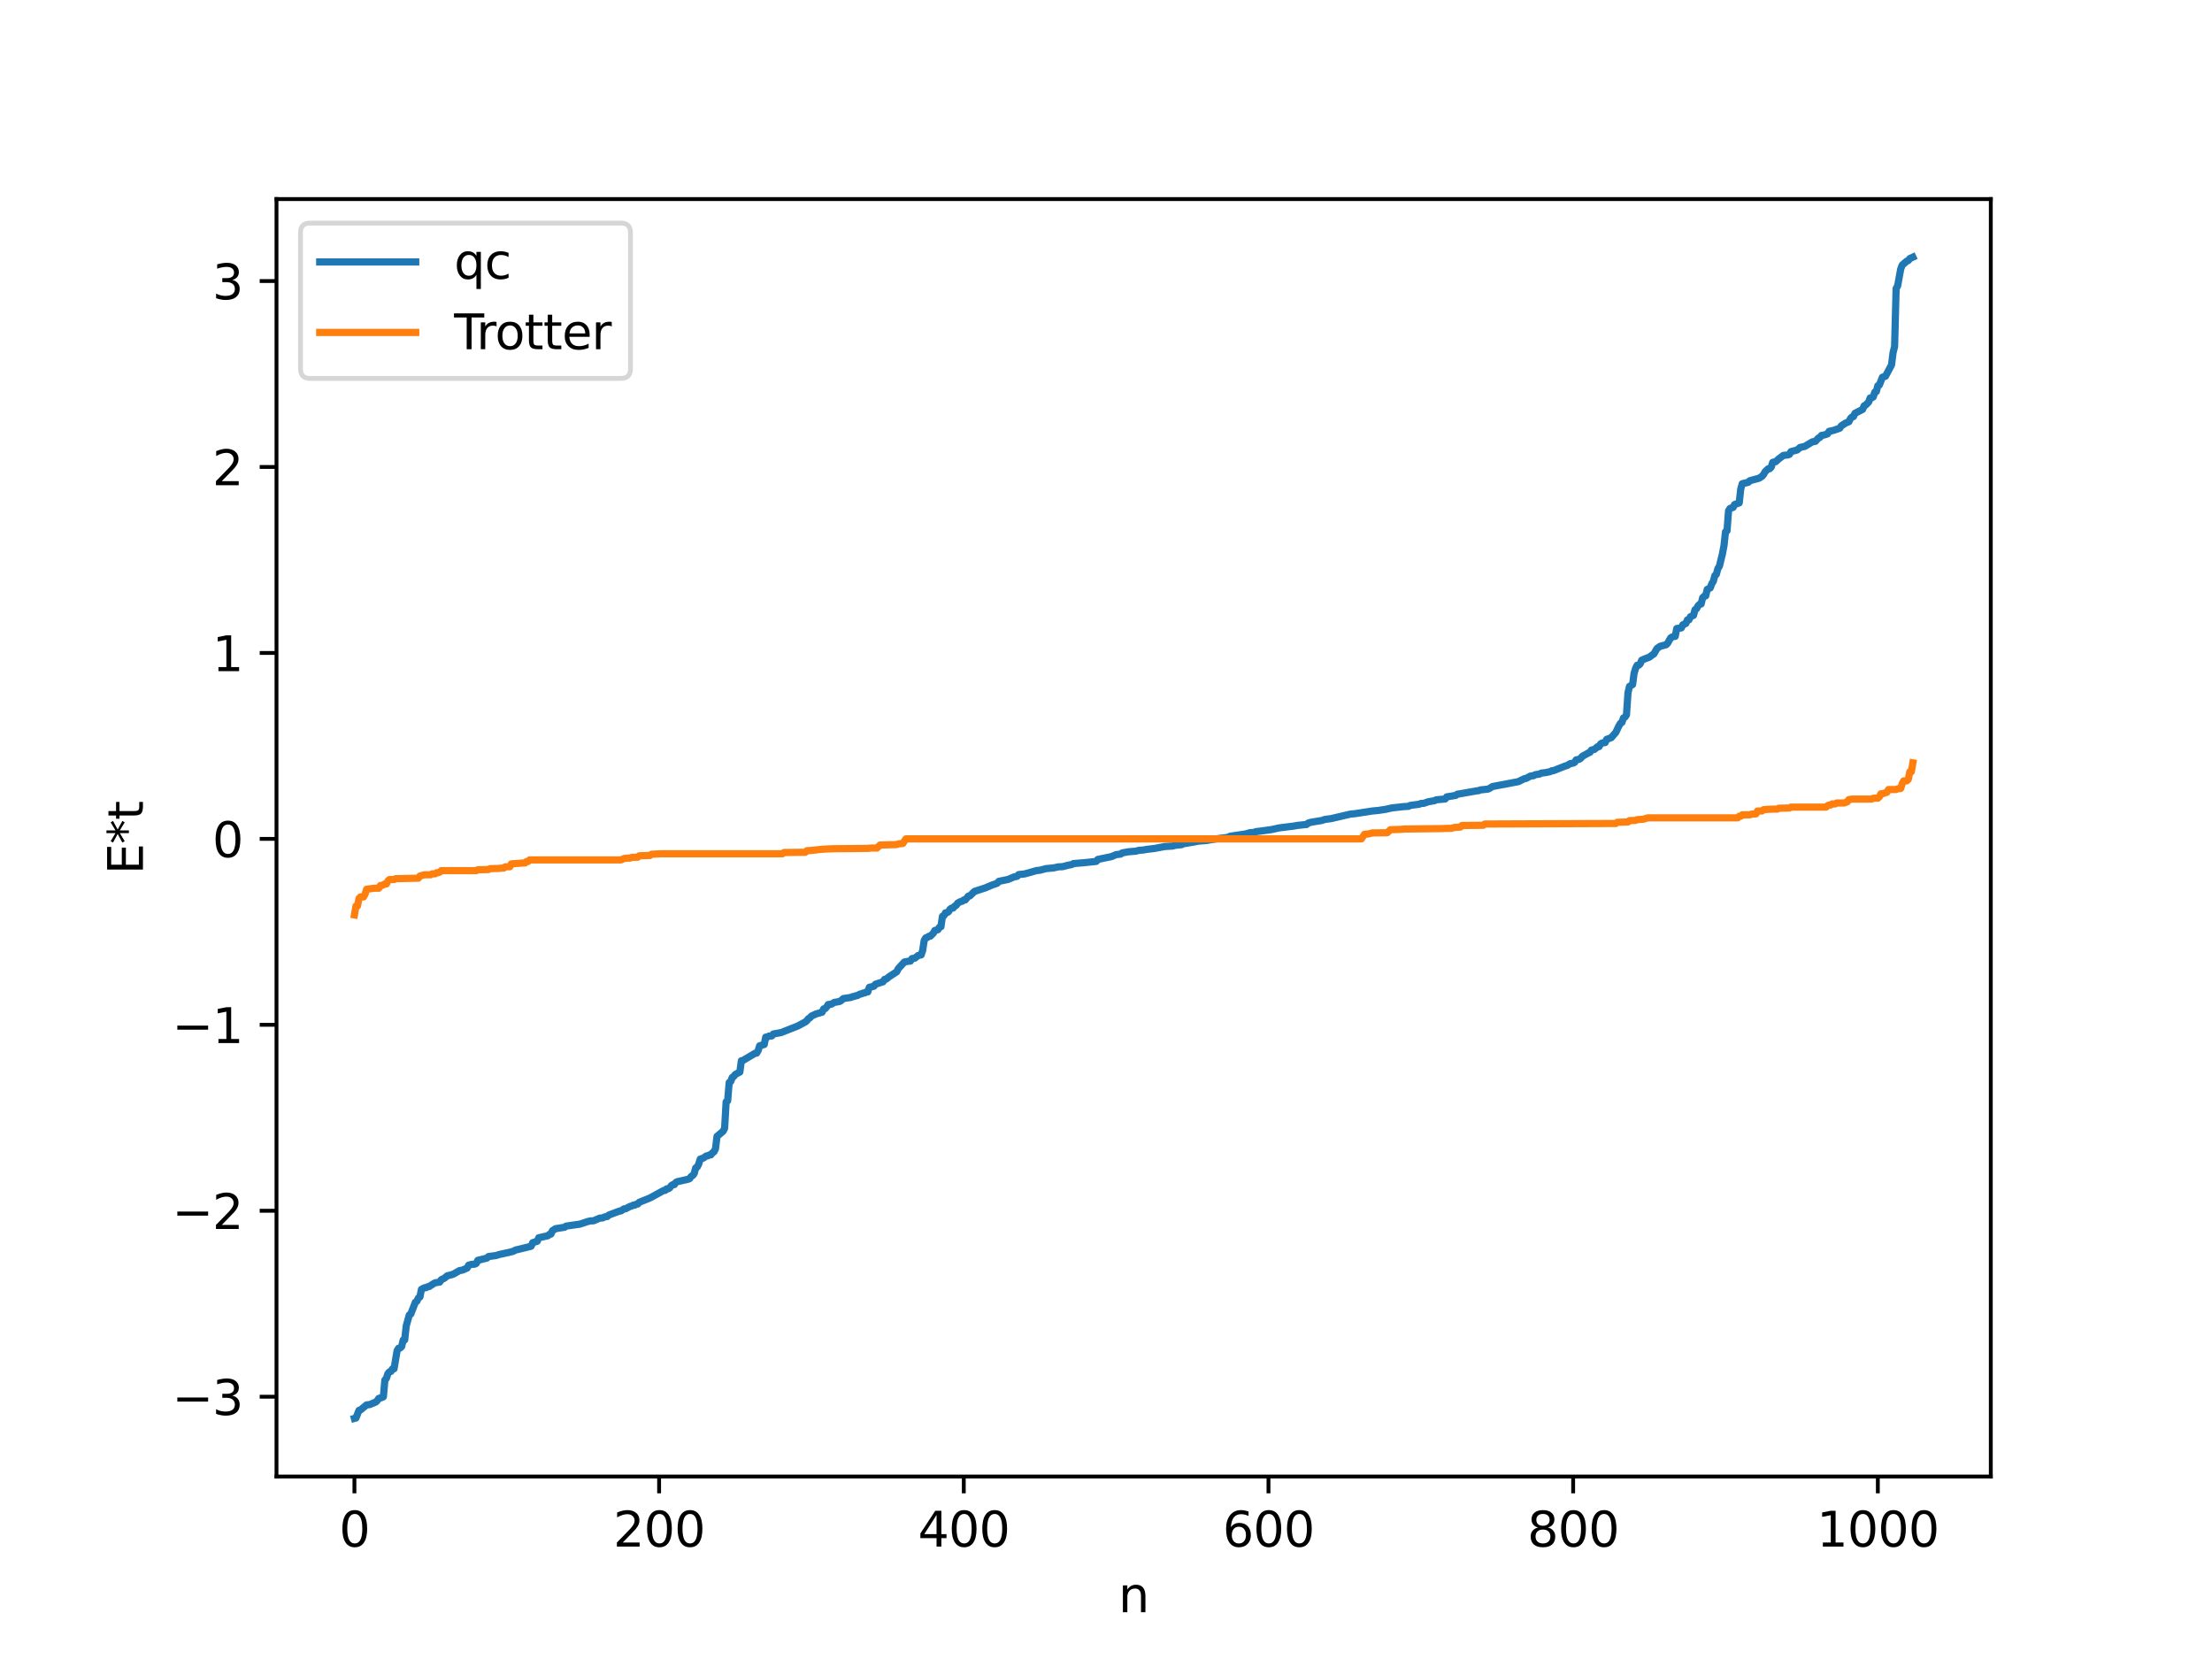 <?xml version="1.0" encoding="utf-8" standalone="no"?>
<!DOCTYPE svg PUBLIC "-//W3C//DTD SVG 1.1//EN"
  "http://www.w3.org/Graphics/SVG/1.1/DTD/svg11.dtd">
<svg xmlns:xlink="http://www.w3.org/1999/xlink" width="460.8pt" height="345.6pt" viewBox="0 0 460.8 345.6" xmlns="http://www.w3.org/2000/svg" version="1.1">
 <defs>
  <style type="text/css">*{stroke-linejoin: round; stroke-linecap: butt}</style>
 </defs>
 <g id="figure_1">
  <g id="patch_1">
   <path d="M 0 345.6 
L 460.8 345.6 
L 460.8 0 
L 0 0 
z
" style="fill: #ffffff"/>
  </g>
  <g id="axes_1">
   <g id="patch_2">
    <path d="M 57.6 307.584 
L 414.72 307.584 
L 414.72 41.472 
L 57.6 41.472 
z
" style="fill: #ffffff"/>
   </g>
   <g id="matplotlib.axis_1">
    <g id="xtick_1">
     <g id="line2d_1">
      <defs>
       <path id="m5034c76064" d="M 0 0 
L 0 3.5 
" style="stroke: #000000; stroke-width: 0.8"/>
      </defs>
      <g>
       <use xlink:href="#m5034c76064" x="73.833" y="307.584" style="stroke: #000000; stroke-width: 0.8"/>
      </g>
     </g>
     <g id="text_1">
      <!-- 0 -->
      <g transform="translate(70.651 322.182) scale(0.1 -0.1)">
       <defs>
        <path id="DejaVuSans-30" d="M 2034 4250 
Q 1547 4250 1301 3770 
Q 1056 3291 1056 2328 
Q 1056 1369 1301 889 
Q 1547 409 2034 409 
Q 2525 409 2770 889 
Q 3016 1369 3016 2328 
Q 3016 3291 2770 3770 
Q 2525 4250 2034 4250 
z
M 2034 4750 
Q 2819 4750 3233 4129 
Q 3647 3509 3647 2328 
Q 3647 1150 3233 529 
Q 2819 -91 2034 -91 
Q 1250 -91 836 529 
Q 422 1150 422 2328 
Q 422 3509 836 4129 
Q 1250 4750 2034 4750 
z
" transform="scale(0.016)"/>
       </defs>
       <use xlink:href="#DejaVuSans-30"/>
      </g>
     </g>
    </g>
    <g id="xtick_2">
     <g id="line2d_2">
      <g>
       <use xlink:href="#m5034c76064" x="137.304" y="307.584" style="stroke: #000000; stroke-width: 0.8"/>
      </g>
     </g>
     <g id="text_2">
      <!-- 200 -->
      <g transform="translate(127.76 322.182) scale(0.1 -0.1)">
       <defs>
        <path id="DejaVuSans-32" d="M 1228 531 
L 3431 531 
L 3431 0 
L 469 0 
L 469 531 
Q 828 903 1448 1529 
Q 2069 2156 2228 2338 
Q 2531 2678 2651 2914 
Q 2772 3150 2772 3378 
Q 2772 3750 2511 3984 
Q 2250 4219 1831 4219 
Q 1534 4219 1204 4116 
Q 875 4013 500 3803 
L 500 4441 
Q 881 4594 1212 4672 
Q 1544 4750 1819 4750 
Q 2544 4750 2975 4387 
Q 3406 4025 3406 3419 
Q 3406 3131 3298 2873 
Q 3191 2616 2906 2266 
Q 2828 2175 2409 1742 
Q 1991 1309 1228 531 
z
" transform="scale(0.016)"/>
       </defs>
       <use xlink:href="#DejaVuSans-32"/>
       <use xlink:href="#DejaVuSans-30" x="63.623"/>
       <use xlink:href="#DejaVuSans-30" x="127.246"/>
      </g>
     </g>
    </g>
    <g id="xtick_3">
     <g id="line2d_3">
      <g>
       <use xlink:href="#m5034c76064" x="200.775" y="307.584" style="stroke: #000000; stroke-width: 0.8"/>
      </g>
     </g>
     <g id="text_3">
      <!-- 400 -->
      <g transform="translate(191.231 322.182) scale(0.1 -0.1)">
       <defs>
        <path id="DejaVuSans-34" d="M 2419 4116 
L 825 1625 
L 2419 1625 
L 2419 4116 
z
M 2253 4666 
L 3047 4666 
L 3047 1625 
L 3713 1625 
L 3713 1100 
L 3047 1100 
L 3047 0 
L 2419 0 
L 2419 1100 
L 313 1100 
L 313 1709 
L 2253 4666 
z
" transform="scale(0.016)"/>
       </defs>
       <use xlink:href="#DejaVuSans-34"/>
       <use xlink:href="#DejaVuSans-30" x="63.623"/>
       <use xlink:href="#DejaVuSans-30" x="127.246"/>
      </g>
     </g>
    </g>
    <g id="xtick_4">
     <g id="line2d_4">
      <g>
       <use xlink:href="#m5034c76064" x="264.246" y="307.584" style="stroke: #000000; stroke-width: 0.8"/>
      </g>
     </g>
     <g id="text_4">
      <!-- 600 -->
      <g transform="translate(254.702 322.182) scale(0.1 -0.1)">
       <defs>
        <path id="DejaVuSans-36" d="M 2113 2584 
Q 1688 2584 1439 2293 
Q 1191 2003 1191 1497 
Q 1191 994 1439 701 
Q 1688 409 2113 409 
Q 2538 409 2786 701 
Q 3034 994 3034 1497 
Q 3034 2003 2786 2293 
Q 2538 2584 2113 2584 
z
M 3366 4563 
L 3366 3988 
Q 3128 4100 2886 4159 
Q 2644 4219 2406 4219 
Q 1781 4219 1451 3797 
Q 1122 3375 1075 2522 
Q 1259 2794 1537 2939 
Q 1816 3084 2150 3084 
Q 2853 3084 3261 2657 
Q 3669 2231 3669 1497 
Q 3669 778 3244 343 
Q 2819 -91 2113 -91 
Q 1303 -91 875 529 
Q 447 1150 447 2328 
Q 447 3434 972 4092 
Q 1497 4750 2381 4750 
Q 2619 4750 2861 4703 
Q 3103 4656 3366 4563 
z
" transform="scale(0.016)"/>
       </defs>
       <use xlink:href="#DejaVuSans-36"/>
       <use xlink:href="#DejaVuSans-30" x="63.623"/>
       <use xlink:href="#DejaVuSans-30" x="127.246"/>
      </g>
     </g>
    </g>
    <g id="xtick_5">
     <g id="line2d_5">
      <g>
       <use xlink:href="#m5034c76064" x="327.717" y="307.584" style="stroke: #000000; stroke-width: 0.8"/>
      </g>
     </g>
     <g id="text_5">
      <!-- 800 -->
      <g transform="translate(318.173 322.182) scale(0.1 -0.1)">
       <defs>
        <path id="DejaVuSans-38" d="M 2034 2216 
Q 1584 2216 1326 1975 
Q 1069 1734 1069 1313 
Q 1069 891 1326 650 
Q 1584 409 2034 409 
Q 2484 409 2743 651 
Q 3003 894 3003 1313 
Q 3003 1734 2745 1975 
Q 2488 2216 2034 2216 
z
M 1403 2484 
Q 997 2584 770 2862 
Q 544 3141 544 3541 
Q 544 4100 942 4425 
Q 1341 4750 2034 4750 
Q 2731 4750 3128 4425 
Q 3525 4100 3525 3541 
Q 3525 3141 3298 2862 
Q 3072 2584 2669 2484 
Q 3125 2378 3379 2068 
Q 3634 1759 3634 1313 
Q 3634 634 3220 271 
Q 2806 -91 2034 -91 
Q 1263 -91 848 271 
Q 434 634 434 1313 
Q 434 1759 690 2068 
Q 947 2378 1403 2484 
z
M 1172 3481 
Q 1172 3119 1398 2916 
Q 1625 2713 2034 2713 
Q 2441 2713 2670 2916 
Q 2900 3119 2900 3481 
Q 2900 3844 2670 4047 
Q 2441 4250 2034 4250 
Q 1625 4250 1398 4047 
Q 1172 3844 1172 3481 
z
" transform="scale(0.016)"/>
       </defs>
       <use xlink:href="#DejaVuSans-38"/>
       <use xlink:href="#DejaVuSans-30" x="63.623"/>
       <use xlink:href="#DejaVuSans-30" x="127.246"/>
      </g>
     </g>
    </g>
    <g id="xtick_6">
     <g id="line2d_6">
      <g>
       <use xlink:href="#m5034c76064" x="391.188" y="307.584" style="stroke: #000000; stroke-width: 0.8"/>
      </g>
     </g>
     <g id="text_6">
      <!-- 1000 -->
      <g transform="translate(378.463 322.182) scale(0.1 -0.1)">
       <defs>
        <path id="DejaVuSans-31" d="M 794 531 
L 1825 531 
L 1825 4091 
L 703 3866 
L 703 4441 
L 1819 4666 
L 2450 4666 
L 2450 531 
L 3481 531 
L 3481 0 
L 794 0 
L 794 531 
z
" transform="scale(0.016)"/>
       </defs>
       <use xlink:href="#DejaVuSans-31"/>
       <use xlink:href="#DejaVuSans-30" x="63.623"/>
       <use xlink:href="#DejaVuSans-30" x="127.246"/>
       <use xlink:href="#DejaVuSans-30" x="190.869"/>
      </g>
     </g>
    </g>
    <g id="text_7">
     <!-- n -->
     <g transform="translate(232.991 335.861) scale(0.1 -0.1)">
      <defs>
       <path id="DejaVuSans-6e" d="M 3513 2113 
L 3513 0 
L 2938 0 
L 2938 2094 
Q 2938 2591 2744 2837 
Q 2550 3084 2163 3084 
Q 1697 3084 1428 2787 
Q 1159 2491 1159 1978 
L 1159 0 
L 581 0 
L 581 3500 
L 1159 3500 
L 1159 2956 
Q 1366 3272 1645 3428 
Q 1925 3584 2291 3584 
Q 2894 3584 3203 3211 
Q 3513 2838 3513 2113 
z
" transform="scale(0.016)"/>
      </defs>
      <use xlink:href="#DejaVuSans-6e"/>
     </g>
    </g>
   </g>
   <g id="matplotlib.axis_2">
    <g id="ytick_1">
     <g id="line2d_7">
      <defs>
       <path id="mfe6f168aa9" d="M 0 0 
L -3.5 0 
" style="stroke: #000000; stroke-width: 0.8"/>
      </defs>
      <g>
       <use xlink:href="#mfe6f168aa9" x="57.6" y="290.96" style="stroke: #000000; stroke-width: 0.8"/>
      </g>
     </g>
     <g id="text_8">
      <!-- −3 -->
      <g transform="translate(35.858 294.759) scale(0.1 -0.1)">
       <defs>
        <path id="DejaVuSans-2212" d="M 678 2272 
L 4684 2272 
L 4684 1741 
L 678 1741 
L 678 2272 
z
" transform="scale(0.016)"/>
        <path id="DejaVuSans-33" d="M 2597 2516 
Q 3050 2419 3304 2112 
Q 3559 1806 3559 1356 
Q 3559 666 3084 287 
Q 2609 -91 1734 -91 
Q 1441 -91 1130 -33 
Q 819 25 488 141 
L 488 750 
Q 750 597 1062 519 
Q 1375 441 1716 441 
Q 2309 441 2620 675 
Q 2931 909 2931 1356 
Q 2931 1769 2642 2001 
Q 2353 2234 1838 2234 
L 1294 2234 
L 1294 2753 
L 1863 2753 
Q 2328 2753 2575 2939 
Q 2822 3125 2822 3475 
Q 2822 3834 2567 4026 
Q 2313 4219 1838 4219 
Q 1578 4219 1281 4162 
Q 984 4106 628 3988 
L 628 4550 
Q 988 4650 1302 4700 
Q 1616 4750 1894 4750 
Q 2613 4750 3031 4423 
Q 3450 4097 3450 3541 
Q 3450 3153 3228 2886 
Q 3006 2619 2597 2516 
z
" transform="scale(0.016)"/>
       </defs>
       <use xlink:href="#DejaVuSans-2212"/>
       <use xlink:href="#DejaVuSans-33" x="83.789"/>
      </g>
     </g>
    </g>
    <g id="ytick_2">
     <g id="line2d_8">
      <g>
       <use xlink:href="#mfe6f168aa9" x="57.6" y="252.224" style="stroke: #000000; stroke-width: 0.8"/>
      </g>
     </g>
     <g id="text_9">
      <!-- −2 -->
      <g transform="translate(35.858 256.024) scale(0.1 -0.1)">
       <use xlink:href="#DejaVuSans-2212"/>
       <use xlink:href="#DejaVuSans-32" x="83.789"/>
      </g>
     </g>
    </g>
    <g id="ytick_3">
     <g id="line2d_9">
      <g>
       <use xlink:href="#mfe6f168aa9" x="57.6" y="213.489" style="stroke: #000000; stroke-width: 0.8"/>
      </g>
     </g>
     <g id="text_10">
      <!-- −1 -->
      <g transform="translate(35.858 217.288) scale(0.1 -0.1)">
       <use xlink:href="#DejaVuSans-2212"/>
       <use xlink:href="#DejaVuSans-31" x="83.789"/>
      </g>
     </g>
    </g>
    <g id="ytick_4">
     <g id="line2d_10">
      <g>
       <use xlink:href="#mfe6f168aa9" x="57.6" y="174.754" style="stroke: #000000; stroke-width: 0.8"/>
      </g>
     </g>
     <g id="text_11">
      <!-- 0 -->
      <g transform="translate(44.237 178.553) scale(0.1 -0.1)">
       <use xlink:href="#DejaVuSans-30"/>
      </g>
     </g>
    </g>
    <g id="ytick_5">
     <g id="line2d_11">
      <g>
       <use xlink:href="#mfe6f168aa9" x="57.6" y="136.019" style="stroke: #000000; stroke-width: 0.8"/>
      </g>
     </g>
     <g id="text_12">
      <!-- 1 -->
      <g transform="translate(44.237 139.818) scale(0.1 -0.1)">
       <use xlink:href="#DejaVuSans-31"/>
      </g>
     </g>
    </g>
    <g id="ytick_6">
     <g id="line2d_12">
      <g>
       <use xlink:href="#mfe6f168aa9" x="57.6" y="97.283" style="stroke: #000000; stroke-width: 0.8"/>
      </g>
     </g>
     <g id="text_13">
      <!-- 2 -->
      <g transform="translate(44.237 101.083) scale(0.1 -0.1)">
       <use xlink:href="#DejaVuSans-32"/>
      </g>
     </g>
    </g>
    <g id="ytick_7">
     <g id="line2d_13">
      <g>
       <use xlink:href="#mfe6f168aa9" x="57.6" y="58.548" style="stroke: #000000; stroke-width: 0.8"/>
      </g>
     </g>
     <g id="text_14">
      <!-- 3 -->
      <g transform="translate(44.237 62.347) scale(0.1 -0.1)">
       <use xlink:href="#DejaVuSans-33"/>
      </g>
     </g>
    </g>
    <g id="text_15">
     <!-- E*t -->
     <g transform="translate(29.778 182.148) rotate(-90) scale(0.1 -0.1)">
      <defs>
       <path id="DejaVuSans-45" d="M 628 4666 
L 3578 4666 
L 3578 4134 
L 1259 4134 
L 1259 2753 
L 3481 2753 
L 3481 2222 
L 1259 2222 
L 1259 531 
L 3634 531 
L 3634 0 
L 628 0 
L 628 4666 
z
" transform="scale(0.016)"/>
       <path id="DejaVuSans-2a" d="M 3009 3897 
L 1888 3291 
L 3009 2681 
L 2828 2375 
L 1778 3009 
L 1778 1831 
L 1422 1831 
L 1422 3009 
L 372 2375 
L 191 2681 
L 1313 3291 
L 191 3897 
L 372 4206 
L 1422 3572 
L 1422 4750 
L 1778 4750 
L 1778 3572 
L 2828 4206 
L 3009 3897 
z
" transform="scale(0.016)"/>
       <path id="DejaVuSans-74" d="M 1172 4494 
L 1172 3500 
L 2356 3500 
L 2356 3053 
L 1172 3053 
L 1172 1153 
Q 1172 725 1289 603 
Q 1406 481 1766 481 
L 2356 481 
L 2356 0 
L 1766 0 
Q 1100 0 847 248 
Q 594 497 594 1153 
L 594 3053 
L 172 3053 
L 172 3500 
L 594 3500 
L 594 4494 
L 1172 4494 
z
" transform="scale(0.016)"/>
      </defs>
      <use xlink:href="#DejaVuSans-45"/>
      <use xlink:href="#DejaVuSans-2a" x="63.184"/>
      <use xlink:href="#DejaVuSans-74" x="113.184"/>
     </g>
    </g>
   </g>
   <g id="line2d_14">
    <path d="M 73.833 295.488 
L 74.15 295.402 
L 74.785 293.804 
L 75.102 293.718 
L 76.372 292.662 
L 77.006 292.603 
L 78.276 292.07 
L 78.593 291.775 
L 78.91 291.313 
L 79.545 291.128 
L 79.862 290.978 
L 80.18 287.48 
L 80.497 287.137 
L 80.815 286.129 
L 81.132 285.787 
L 81.449 285.688 
L 81.767 285.154 
L 82.084 285.148 
L 82.719 281.393 
L 83.036 280.853 
L 83.353 280.817 
L 83.671 280.509 
L 83.988 279.159 
L 84.305 279.134 
L 84.623 276.214 
L 85.258 273.945 
L 85.575 273.741 
L 86.527 271.279 
L 86.844 271.075 
L 87.162 270.387 
L 87.479 270.183 
L 87.796 268.595 
L 88.431 268.261 
L 88.748 268.244 
L 89.066 268.057 
L 89.383 268.019 
L 90.335 267.398 
L 90.653 267.232 
L 91.605 267.077 
L 91.922 266.579 
L 92.557 266.291 
L 93.191 265.76 
L 93.826 265.619 
L 94.461 265.415 
L 95.73 264.688 
L 96.365 264.576 
L 97.317 264.154 
L 97.634 263.554 
L 98.269 263.39 
L 98.904 263.35 
L 99.221 263.186 
L 99.539 262.548 
L 100.173 262.4 
L 101.443 262.078 
L 101.76 261.764 
L 103.347 261.548 
L 103.981 261.341 
L 105.251 261.064 
L 105.886 260.93 
L 106.838 260.694 
L 107.472 260.382 
L 108.107 260.242 
L 110.329 259.697 
L 110.646 259.611 
L 110.963 258.881 
L 111.915 258.572 
L 112.233 257.85 
L 114.137 257.425 
L 114.454 257.129 
L 114.772 257.082 
L 115.089 256.376 
L 115.724 255.959 
L 117.628 255.654 
L 117.945 255.417 
L 120.801 255.013 
L 122.388 254.482 
L 123.023 254.331 
L 123.658 254.312 
L 124.927 253.757 
L 125.562 253.711 
L 125.879 253.526 
L 126.514 253.414 
L 126.831 253.117 
L 129.053 252.289 
L 129.37 252.25 
L 130.005 251.823 
L 130.322 251.81 
L 131.274 251.308 
L 131.591 251.248 
L 131.909 251.059 
L 132.226 251.044 
L 132.543 250.855 
L 132.861 250.813 
L 133.178 250.454 
L 135.4 249.56 
L 138.256 247.993 
L 138.573 247.971 
L 138.891 247.651 
L 139.208 247.644 
L 139.525 247.44 
L 139.843 246.982 
L 140.16 246.787 
L 140.477 246.779 
L 140.795 246.31 
L 141.112 246.159 
L 141.747 246.025 
L 143.334 245.662 
L 143.651 245.532 
L 143.968 245.096 
L 144.286 244.889 
L 144.603 244.494 
L 144.92 243.311 
L 145.238 243.107 
L 145.555 242.492 
L 145.872 241.461 
L 146.507 241.257 
L 147.142 240.802 
L 147.459 240.778 
L 147.777 240.595 
L 148.094 240.571 
L 148.411 240.152 
L 148.729 239.946 
L 149.046 239.339 
L 149.363 236.728 
L 150.633 235.662 
L 150.95 235.044 
L 151.267 229.529 
L 151.585 229.322 
L 151.902 225.506 
L 152.22 225.299 
L 152.537 224.455 
L 152.854 224.248 
L 153.172 223.824 
L 154.124 223.32 
L 154.441 220.974 
L 154.758 220.921 
L 156.98 219.602 
L 157.297 219.41 
L 157.615 219.395 
L 157.932 218.869 
L 158.249 217.855 
L 159.201 217.592 
L 159.519 216.05 
L 159.836 216.046 
L 160.153 215.843 
L 160.788 215.795 
L 161.105 215.392 
L 162.692 215.111 
L 166.183 213.74 
L 167.77 212.881 
L 168.087 212.621 
L 168.405 212.207 
L 168.722 212.037 
L 169.039 211.667 
L 169.991 211.23 
L 171.261 210.858 
L 171.578 210.171 
L 171.896 210.109 
L 172.213 209.769 
L 172.53 209.263 
L 173.165 209.198 
L 173.8 208.82 
L 174.752 208.658 
L 175.069 208.562 
L 175.704 208.015 
L 177.291 207.78 
L 177.608 207.609 
L 177.925 207.589 
L 178.243 207.437 
L 178.56 207.412 
L 179.195 207.069 
L 179.512 207.029 
L 179.829 206.858 
L 180.147 206.841 
L 180.464 206.634 
L 180.781 206.632 
L 181.099 205.678 
L 182.051 205.456 
L 182.368 205.038 
L 183.955 204.521 
L 184.272 204.019 
L 184.59 203.981 
L 185.224 203.473 
L 186.811 202.43 
L 187.129 201.791 
L 188.398 200.4 
L 189.033 200.278 
L 189.667 200.204 
L 189.985 199.692 
L 190.62 199.583 
L 191.254 199.049 
L 191.889 198.927 
L 192.206 197.992 
L 192.524 195.918 
L 192.841 195.378 
L 193.158 195.299 
L 193.476 195.054 
L 193.793 195.025 
L 194.428 194.405 
L 194.745 193.831 
L 195.38 193.675 
L 195.697 193.158 
L 196.015 193.054 
L 196.332 190.88 
L 196.649 190.739 
L 196.967 190.151 
L 197.284 190.121 
L 197.601 189.919 
L 197.919 189.389 
L 198.236 189.175 
L 198.553 189.157 
L 198.871 188.77 
L 199.188 188.598 
L 199.505 188.138 
L 200.14 187.796 
L 200.458 187.741 
L 200.775 187.476 
L 201.092 187.465 
L 201.727 186.673 
L 202.044 186.628 
L 202.996 185.699 
L 205.218 184.977 
L 206.805 184.313 
L 207.439 184.107 
L 207.757 183.979 
L 208.074 183.6 
L 209.978 183.21 
L 211.248 182.676 
L 211.882 182.552 
L 212.2 182.19 
L 213.469 182.051 
L 216.008 181.338 
L 216.643 181.285 
L 217.912 180.944 
L 219.499 180.8 
L 220.451 180.584 
L 221.403 180.537 
L 222.355 180.272 
L 223.307 180.086 
L 223.624 179.894 
L 225.529 179.743 
L 228.385 179.443 
L 228.702 179.035 
L 231.558 178.442 
L 232.51 178.03 
L 233.462 177.922 
L 233.78 177.68 
L 235.049 177.445 
L 236.636 177.312 
L 237.271 177.135 
L 238.223 177.068 
L 238.858 176.942 
L 240.444 176.761 
L 242.666 176.342 
L 244.253 176.251 
L 244.887 176.081 
L 246.157 175.959 
L 246.474 175.783 
L 248.696 175.411 
L 249.648 175.222 
L 251.234 175.101 
L 252.186 174.943 
L 254.091 174.645 
L 255.677 174.464 
L 256.312 174.196 
L 259.486 173.726 
L 260.438 173.453 
L 261.072 173.431 
L 261.707 173.236 
L 262.659 173.125 
L 263.611 172.991 
L 264.881 172.816 
L 266.467 172.465 
L 269.641 172.07 
L 270.276 171.949 
L 271.862 171.781 
L 272.18 171.76 
L 272.497 171.471 
L 273.132 171.283 
L 273.767 171.179 
L 274.401 171.077 
L 275.353 170.925 
L 275.988 170.704 
L 277.258 170.54 
L 281.383 169.579 
L 282.335 169.495 
L 285.826 168.952 
L 287.096 168.833 
L 288.682 168.595 
L 289.952 168.304 
L 292.491 168.024 
L 293.443 167.971 
L 293.76 167.781 
L 295.664 167.54 
L 295.981 167.381 
L 296.616 167.341 
L 297.568 167.014 
L 298.838 166.8 
L 299.155 166.618 
L 301.059 166.442 
L 301.377 166.002 
L 302.011 165.903 
L 303.281 165.688 
L 303.598 165.446 
L 304.233 165.349 
L 307.724 164.729 
L 308.041 164.718 
L 308.358 164.558 
L 309.945 164.388 
L 310.262 164.263 
L 310.897 163.853 
L 316.292 162.833 
L 317.562 162.204 
L 317.879 162.172 
L 318.514 161.83 
L 318.831 161.661 
L 319.466 161.591 
L 319.783 161.392 
L 320.735 161.247 
L 321.053 161.057 
L 322.005 160.941 
L 322.957 160.74 
L 323.274 160.555 
L 323.591 160.549 
L 326.13 159.552 
L 326.448 159.471 
L 327.082 159.085 
L 327.717 158.972 
L 328.034 158.804 
L 328.352 158.294 
L 328.986 158.173 
L 329.304 157.954 
L 329.621 157.558 
L 330.891 156.852 
L 331.208 156.727 
L 331.525 156.254 
L 332.16 156.109 
L 332.795 155.555 
L 333.112 155.539 
L 333.429 154.98 
L 333.747 154.776 
L 334.381 154.69 
L 334.699 154.019 
L 335.651 153.671 
L 336.286 152.939 
L 336.603 152.576 
L 337.238 151.241 
L 337.555 150.696 
L 337.872 150.498 
L 338.19 149.564 
L 338.507 149.389 
L 338.824 148.923 
L 339.142 144.292 
L 339.459 142.978 
L 340.094 142.608 
L 340.411 140.269 
L 340.729 139.218 
L 341.046 138.587 
L 341.363 138.585 
L 341.681 138.29 
L 341.998 137.534 
L 342.633 137.258 
L 343.585 136.903 
L 344.22 136.424 
L 344.537 136.217 
L 345.172 135.108 
L 345.806 134.646 
L 347.076 134.311 
L 347.393 134 
L 348.028 132.892 
L 348.345 132.681 
L 348.98 132.562 
L 349.297 130.934 
L 350.249 130.809 
L 350.567 130.155 
L 351.201 129.874 
L 351.519 129.129 
L 351.836 129.125 
L 352.153 128.471 
L 352.788 128.191 
L 353.105 127.011 
L 353.423 126.804 
L 353.74 126.2 
L 354.058 125.891 
L 354.375 125.828 
L 354.692 124.516 
L 355.01 124.207 
L 355.327 124.144 
L 355.644 122.778 
L 356.279 122.467 
L 356.596 121.604 
L 356.914 121.094 
L 357.231 119.92 
L 357.548 119.636 
L 357.866 118.443 
L 358.183 117.952 
L 358.818 115.355 
L 359.135 113.671 
L 359.453 110.789 
L 359.77 110.585 
L 360.087 106.4 
L 360.405 105.91 
L 361.039 105.706 
L 361.357 105.094 
L 362.309 104.765 
L 362.626 101.886 
L 362.943 100.766 
L 364.213 100.465 
L 364.53 100.139 
L 366.434 99.627 
L 367.069 99.219 
L 367.386 98.838 
L 367.704 98.275 
L 368.339 97.661 
L 368.656 97.647 
L 368.973 97.313 
L 369.291 96.314 
L 369.925 96.166 
L 370.56 95.586 
L 371.512 94.872 
L 372.464 94.77 
L 372.781 94.645 
L 373.099 94.079 
L 374.368 93.745 
L 375.003 93.204 
L 375.955 93 
L 377.542 92.046 
L 378.177 91.941 
L 378.811 91.253 
L 379.129 91.106 
L 379.446 90.713 
L 380.081 90.594 
L 380.715 90.378 
L 381.033 89.853 
L 381.985 89.646 
L 383.254 89.201 
L 383.572 88.705 
L 384.524 88.111 
L 385.158 87.854 
L 385.476 87.191 
L 385.793 86.874 
L 386.11 86.788 
L 386.428 86.095 
L 388.015 85.285 
L 388.332 84.539 
L 388.649 84.383 
L 389.284 83.746 
L 389.601 82.882 
L 389.919 82.87 
L 390.236 82.676 
L 390.553 81.693 
L 390.871 81.581 
L 391.188 80.346 
L 391.505 80.202 
L 392.14 78.587 
L 392.775 78.381 
L 394.044 76.009 
L 394.362 73.44 
L 394.679 72.204 
L 394.996 60.097 
L 395.314 59.557 
L 395.948 56.058 
L 396.266 55.218 
L 397.218 54.401 
L 397.535 54.276 
L 397.853 53.861 
L 398.487 53.568 
L 398.487 53.568 
" clip-path="url(#p9689b0c0de)" style="fill: none; stroke: #1f77b4; stroke-width: 1.5; stroke-linecap: square"/>
   </g>
   <g id="line2d_15">
    <path d="M 73.833 190.596 
L 74.15 188.748 
L 74.467 188.748 
L 74.785 187.167 
L 75.102 186.839 
L 75.737 186.839 
L 76.054 186.248 
L 76.372 185.25 
L 77.958 185.034 
L 78.91 185.034 
L 79.228 184.471 
L 79.545 184.471 
L 80.18 184.141 
L 80.497 184.141 
L 80.815 183.519 
L 81.132 183.226 
L 82.084 183.221 
L 82.401 183.047 
L 87.162 182.942 
L 87.479 182.491 
L 88.431 182.235 
L 89.7 182.235 
L 90.018 182.036 
L 90.653 182.036 
L 90.97 181.804 
L 91.287 181.804 
L 91.605 181.683 
L 91.922 181.372 
L 99.221 181.372 
L 99.539 181.187 
L 101.76 181.143 
L 102.077 180.952 
L 103.981 180.908 
L 104.616 180.833 
L 104.934 180.833 
L 105.251 180.57 
L 106.203 180.557 
L 106.52 179.963 
L 109.059 179.768 
L 109.377 179.768 
L 109.694 179.468 
L 110.011 179.468 
L 110.329 179.136 
L 129.37 179.136 
L 130.005 178.839 
L 130.639 178.771 
L 131.274 178.759 
L 131.591 178.605 
L 132.861 178.57 
L 133.178 178.273 
L 135.4 178.211 
L 135.717 177.958 
L 137.621 177.853 
L 163.01 177.853 
L 163.327 177.59 
L 167.77 177.542 
L 168.087 177.217 
L 169.357 177.13 
L 170.943 176.94 
L 172.53 176.846 
L 173.482 176.806 
L 180.781 176.737 
L 181.416 176.669 
L 182.686 176.669 
L 183.32 176.037 
L 186.811 175.94 
L 187.129 175.801 
L 188.081 175.707 
L 188.715 174.754 
L 283.605 174.754 
L 284.239 173.801 
L 285.191 173.707 
L 285.826 173.513 
L 289 173.47 
L 289.634 172.839 
L 291.856 172.771 
L 292.491 172.702 
L 300.424 172.608 
L 301.377 172.567 
L 302.329 172.567 
L 302.963 172.377 
L 304.233 172.291 
L 304.55 171.966 
L 308.993 171.918 
L 309.31 171.655 
L 336.603 171.549 
L 336.92 171.296 
L 339.142 171.234 
L 339.459 170.938 
L 340.729 170.902 
L 341.046 170.748 
L 342.315 170.669 
L 343.267 170.372 
L 361.991 170.372 
L 362.309 170.04 
L 362.626 170.04 
L 362.943 169.74 
L 364.53 169.74 
L 364.848 169.603 
L 365.8 169.545 
L 366.117 168.951 
L 367.069 168.937 
L 367.386 168.674 
L 368.339 168.6 
L 369.291 168.556 
L 370.243 168.556 
L 370.56 168.364 
L 372.781 168.321 
L 373.099 168.136 
L 380.398 168.136 
L 380.715 167.825 
L 381.033 167.704 
L 381.35 167.704 
L 381.667 167.472 
L 382.302 167.472 
L 382.62 167.273 
L 384.206 167.273 
L 384.841 167.017 
L 385.158 166.566 
L 385.793 166.471 
L 389.601 166.461 
L 389.919 166.461 
L 390.236 166.287 
L 391.188 166.282 
L 391.505 165.989 
L 391.823 165.366 
L 392.14 165.366 
L 393.092 165.037 
L 393.41 164.474 
L 394.996 164.474 
L 395.314 164.319 
L 395.948 164.258 
L 396.266 163.26 
L 396.583 162.669 
L 397.218 162.669 
L 397.535 162.34 
L 397.853 160.76 
L 398.17 160.76 
L 398.487 158.911 
L 398.487 158.911 
" clip-path="url(#p9689b0c0de)" style="fill: none; stroke: #ff7f0e; stroke-width: 1.5; stroke-linecap: square"/>
   </g>
   <g id="patch_3">
    <path d="M 57.6 307.584 
L 57.6 41.472 
" style="fill: none; stroke: #000000; stroke-width: 0.8; stroke-linejoin: miter; stroke-linecap: square"/>
   </g>
   <g id="patch_4">
    <path d="M 414.72 307.584 
L 414.72 41.472 
" style="fill: none; stroke: #000000; stroke-width: 0.8; stroke-linejoin: miter; stroke-linecap: square"/>
   </g>
   <g id="patch_5">
    <path d="M 57.6 307.584 
L 414.72 307.584 
" style="fill: none; stroke: #000000; stroke-width: 0.8; stroke-linejoin: miter; stroke-linecap: square"/>
   </g>
   <g id="patch_6">
    <path d="M 57.6 41.472 
L 414.72 41.472 
" style="fill: none; stroke: #000000; stroke-width: 0.8; stroke-linejoin: miter; stroke-linecap: square"/>
   </g>
   <g id="legend_1">
    <g id="patch_7">
     <path d="M 64.6 78.828 
L 129.342 78.828 
Q 131.342 78.828 131.342 76.828 
L 131.342 48.472 
Q 131.342 46.472 129.342 46.472 
L 64.6 46.472 
Q 62.6 46.472 62.6 48.472 
L 62.6 76.828 
Q 62.6 78.828 64.6 78.828 
z
" style="fill: #ffffff; opacity: 0.8; stroke: #cccccc; stroke-linejoin: miter"/>
    </g>
    <g id="line2d_16">
     <path d="M 66.6 54.57 
L 76.6 54.57 
L 86.6 54.57 
" style="fill: none; stroke: #1f77b4; stroke-width: 1.5; stroke-linecap: square"/>
    </g>
    <g id="text_16">
     <!-- qc -->
     <g transform="translate(94.6 58.07) scale(0.1 -0.1)">
      <defs>
       <path id="DejaVuSans-71" d="M 947 1747 
Q 947 1113 1208 752 
Q 1469 391 1925 391 
Q 2381 391 2643 752 
Q 2906 1113 2906 1747 
Q 2906 2381 2643 2742 
Q 2381 3103 1925 3103 
Q 1469 3103 1208 2742 
Q 947 2381 947 1747 
z
M 2906 525 
Q 2725 213 2448 61 
Q 2172 -91 1784 -91 
Q 1150 -91 751 415 
Q 353 922 353 1747 
Q 353 2572 751 3078 
Q 1150 3584 1784 3584 
Q 2172 3584 2448 3432 
Q 2725 3281 2906 2969 
L 2906 3500 
L 3481 3500 
L 3481 -1331 
L 2906 -1331 
L 2906 525 
z
" transform="scale(0.016)"/>
       <path id="DejaVuSans-63" d="M 3122 3366 
L 3122 2828 
Q 2878 2963 2633 3030 
Q 2388 3097 2138 3097 
Q 1578 3097 1268 2742 
Q 959 2388 959 1747 
Q 959 1106 1268 751 
Q 1578 397 2138 397 
Q 2388 397 2633 464 
Q 2878 531 3122 666 
L 3122 134 
Q 2881 22 2623 -34 
Q 2366 -91 2075 -91 
Q 1284 -91 818 406 
Q 353 903 353 1747 
Q 353 2603 823 3093 
Q 1294 3584 2113 3584 
Q 2378 3584 2631 3529 
Q 2884 3475 3122 3366 
z
" transform="scale(0.016)"/>
      </defs>
      <use xlink:href="#DejaVuSans-71"/>
      <use xlink:href="#DejaVuSans-63" x="63.477"/>
     </g>
    </g>
    <g id="line2d_17">
     <path d="M 66.6 69.249 
L 76.6 69.249 
L 86.6 69.249 
" style="fill: none; stroke: #ff7f0e; stroke-width: 1.5; stroke-linecap: square"/>
    </g>
    <g id="text_17">
     <!-- Trotter -->
     <g transform="translate(94.6 72.749) scale(0.1 -0.1)">
      <defs>
       <path id="DejaVuSans-54" d="M -19 4666 
L 3928 4666 
L 3928 4134 
L 2272 4134 
L 2272 0 
L 1638 0 
L 1638 4134 
L -19 4134 
L -19 4666 
z
" transform="scale(0.016)"/>
       <path id="DejaVuSans-72" d="M 2631 2963 
Q 2534 3019 2420 3045 
Q 2306 3072 2169 3072 
Q 1681 3072 1420 2755 
Q 1159 2438 1159 1844 
L 1159 0 
L 581 0 
L 581 3500 
L 1159 3500 
L 1159 2956 
Q 1341 3275 1631 3429 
Q 1922 3584 2338 3584 
Q 2397 3584 2469 3576 
Q 2541 3569 2628 3553 
L 2631 2963 
z
" transform="scale(0.016)"/>
       <path id="DejaVuSans-6f" d="M 1959 3097 
Q 1497 3097 1228 2736 
Q 959 2375 959 1747 
Q 959 1119 1226 758 
Q 1494 397 1959 397 
Q 2419 397 2687 759 
Q 2956 1122 2956 1747 
Q 2956 2369 2687 2733 
Q 2419 3097 1959 3097 
z
M 1959 3584 
Q 2709 3584 3137 3096 
Q 3566 2609 3566 1747 
Q 3566 888 3137 398 
Q 2709 -91 1959 -91 
Q 1206 -91 779 398 
Q 353 888 353 1747 
Q 353 2609 779 3096 
Q 1206 3584 1959 3584 
z
" transform="scale(0.016)"/>
       <path id="DejaVuSans-65" d="M 3597 1894 
L 3597 1613 
L 953 1613 
Q 991 1019 1311 708 
Q 1631 397 2203 397 
Q 2534 397 2845 478 
Q 3156 559 3463 722 
L 3463 178 
Q 3153 47 2828 -22 
Q 2503 -91 2169 -91 
Q 1331 -91 842 396 
Q 353 884 353 1716 
Q 353 2575 817 3079 
Q 1281 3584 2069 3584 
Q 2775 3584 3186 3129 
Q 3597 2675 3597 1894 
z
M 3022 2063 
Q 3016 2534 2758 2815 
Q 2500 3097 2075 3097 
Q 1594 3097 1305 2825 
Q 1016 2553 972 2059 
L 3022 2063 
z
" transform="scale(0.016)"/>
      </defs>
      <use xlink:href="#DejaVuSans-54"/>
      <use xlink:href="#DejaVuSans-72" x="46.334"/>
      <use xlink:href="#DejaVuSans-6f" x="85.197"/>
      <use xlink:href="#DejaVuSans-74" x="146.379"/>
      <use xlink:href="#DejaVuSans-74" x="185.588"/>
      <use xlink:href="#DejaVuSans-65" x="224.797"/>
      <use xlink:href="#DejaVuSans-72" x="286.32"/>
     </g>
    </g>
   </g>
  </g>
 </g>
 <defs>
  <clipPath id="p9689b0c0de">
   <rect x="57.6" y="41.472" width="357.12" height="266.112"/>
  </clipPath>
 </defs>
</svg>
